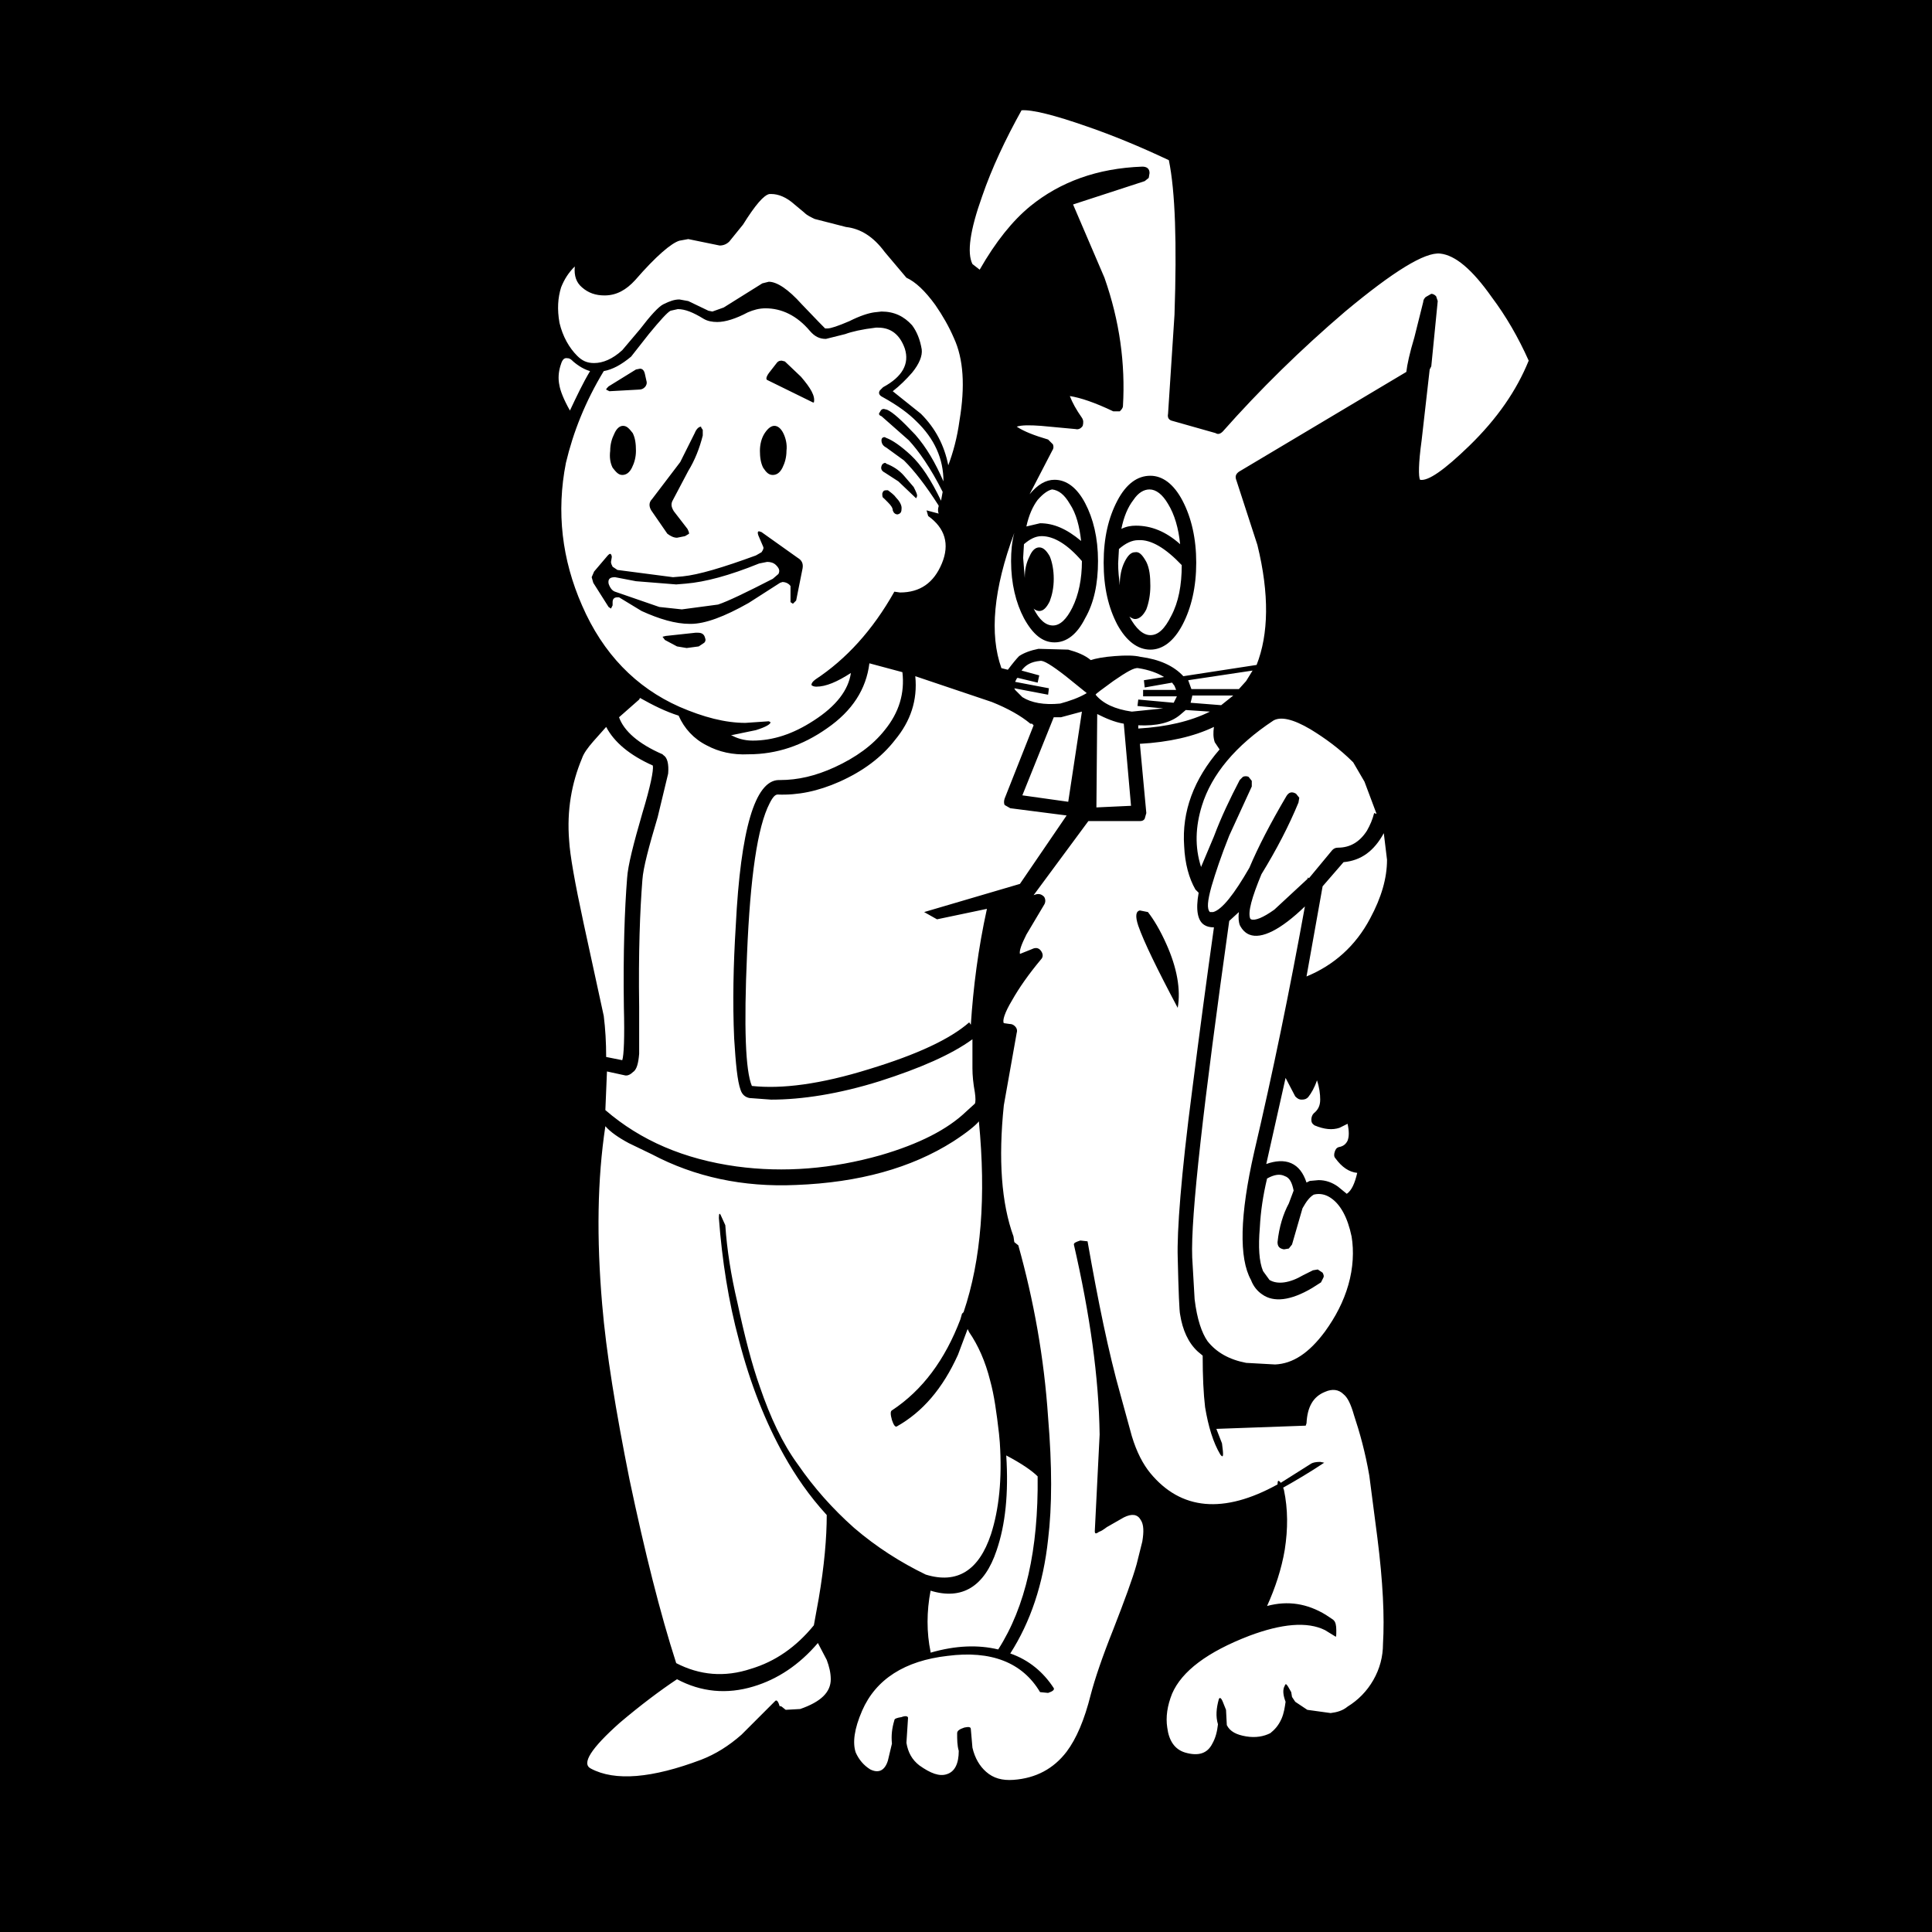 <?xml version="1.0" encoding="utf-8"?>
<!-- Generator: Adobe Illustrator 25.4.1, SVG Export Plug-In . SVG Version: 6.00 Build 0)  -->
<svg version="1.1" id="AnimalFriend_x2C_PerkClip_x5F_1e67f" image-rendering="auto"
	 xmlns="http://www.w3.org/2000/svg" xmlns:xlink="http://www.w3.org/1999/xlink" x="0px" y="0px" viewBox="0 0 240 240"
	 style="enable-background:new 0 0 240 240;" xml:space="preserve">
<style type="text/css">
	.st0{fill:#FFFFFF;}
</style>
<g>
	<rect width="240" height="240"/>
	<path class="st0" d="M103.2,208.6c0-0.8-0.2-1.6-0.5-2.4l-1.1-2.1c-2.3,2.7-5,4.5-8,5.4c-3.3,1-6.5,0.7-9.5-0.9
		c-2.1,1.4-4.5,3.2-7.1,5.4c-3.6,3.2-4.8,5.1-3.6,5.7c3,1.6,7.6,1.2,13.7-1.1c1.8-0.7,3.4-1.7,5-3.1l4.2-4.2
		c0.2-0.2,0.4,0.1,0.6,0.8c-0.1-0.2,0-0.2,0.2-0.1l0.5,0.4l1.8-0.1C102,211.4,103.2,210.2,103.2,208.6 M128.9,183.4
		c-0.7-0.7-2-1.6-3.9-2.6c0.3,4.7-0.1,8.6-1.2,11.8c-1.5,4.5-4.3,6.2-8.2,5c-0.5,2.6-0.5,5.2,0,7.6v0.1c3.1-0.9,5.9-1,8.4-0.4
		C127.4,199.6,129,192.5,128.9,183.4 M78.1,142c-1.3-0.7-2.3-1.4-2.9-2.1c-1,6.6-1.1,13.9-0.4,22.1c0.5,6,1.7,13.3,3.4,21.8
		c1.9,9,3.8,16.6,5.8,22.8c2.9,1.5,6,1.8,9.3,0.7c3-0.9,5.6-2.7,7.8-5.4l0.6-3.3c0.7-4.1,1-7.6,1-10.4c-2.2-2.4-3.9-4.9-5.3-7.4
		c-2.3-4.1-4.2-8.9-5.6-14.3c-1.3-4.8-2.1-9.9-2.5-15.2c0-0.6,0.1-0.7,0.3-0.2l0.5,1.1c0.2,3,0.7,6.2,1.5,9.6
		c0.9,4.2,1.8,7.7,2.8,10.5c1.3,3.8,2.8,7,4.7,9.6c2,2.9,4.3,5.5,7,7.9c2.8,2.4,5.8,4.3,8.9,5.8c3.9,1.2,6.6-0.5,8.1-5
		c1-3.1,1.4-6.9,1.1-11.4l-0.1-1.1c-0.3-2.6-0.6-4.8-1.1-6.6c-0.6-2.4-1.5-4.4-2.6-6l-0.2-0.4l-1.2,3.2c-1.9,4.2-4.4,7.1-7.6,8.9
		c-0.2,0.1-0.4-0.2-0.6-0.8c-0.2-0.7-0.2-1.1,0-1.2c3.8-2.5,6.6-6.3,8.5-11.3l0.2-0.7l0.2-0.2c2.2-6.5,2.8-14.4,1.9-23.7
		c-0.4,0.5-1.5,1.4-3.2,2.5c-5.2,3.3-11.7,5.1-19.5,5.4c-6.6,0.3-12.6-1-17.9-3.8L78.1,142 M73.7,92.1c-0.7,0.8-1.2,1.5-1.4,2.1
		c-1.3,3.1-1.9,6.5-1.6,10.2c0.1,1.8,0.7,5.2,1.8,10.3l2.5,11.5c0.2,1.6,0.3,3.3,0.3,5.1l2,0.4c0.2-0.6,0.3-2.8,0.2-6.6
		c-0.1-6.8,0.1-12.2,0.4-16c0.1-1.6,0.8-4.3,1.9-8.1c1-3.3,1.4-5.3,1.3-5.9c-2.9-1.3-4.8-2.9-5.8-4.8L73.7,92.1 M69.6,45.5
		c-0.2,0.7-0.3,1.5-0.1,2.4c0.1,0.6,0.5,1.7,1.3,3.1c0.8-1.7,1.6-3.4,2.5-4.9c-0.7-0.2-1.4-0.6-2.1-1.2c-0.2-0.2-0.4-0.4-0.7-0.4
		C70,44.4,69.8,44.8,69.6,45.5 M148.1,86.4v0.1l-0.2,0.8l3.8,0.3l1.5-1.2H148.1 M154.8,84.6l0.8-1.3l-8,1.2l0.4,1.1h5.9L154.8,84.6
		 M139.6,89.9c-1.2-0.2-2.3-0.7-3.3-1.2l-0.1,11.6l4.3-0.2L139.6,89.9 M141.4,90.1l0,0.4c3.5-0.2,6.5-0.9,8.9-2.1l-3-0.2l-0.7,0.6
		C145.4,89.8,143.7,90.2,141.4,90.1 M130.9,89.1l-3.9,9.7l5.7,0.8l1.7-11.2l-2.6,0.7L130.9,89.1 M135,86.1l-2.6-2.1
		c-1.8-1.4-2.8-2-3.2-1.9c-1.1,0.1-1.8,0.5-2.3,1.2l2.2,0.6l-0.2,0.9l-2.5-0.6l-0.1,0.1l-0.2,0.4l4.2,0.8l-0.1,0.8l-4.2-0.8l0.1,0.2
		l0.9,0.9c1.1,0.7,2.7,1,4.7,0.8C132.8,87.1,134,86.7,135,86.1 M138.3,84.6c-1.5,1.1-2.2,1.6-2.2,1.7c0.9,1.1,2.4,1.8,4.5,2.1
		l3.9-0.4l-3.2-0.3l0.1-0.8l4.4,0.4l0.4-0.8h-4.2v-0.8h4.1l-0.2-0.5l-0.3-0.4l-3.4,0.6l-0.1-0.9l2.5-0.4c-0.8-0.5-1.9-0.9-3.2-1.1
		C140.9,82.9,139.9,83.5,138.3,84.6 M128.9,62.1c-0.6,0.8-1.1,1.9-1.4,3.3l1.7-0.4c1.7,0,3.3,0.7,5.1,2.2c-0.2-1.8-0.6-3.4-1.4-4.6
		c-0.7-1.2-1.4-1.7-2.2-1.8C130.2,60.9,129.6,61.3,128.9,62.1 M129.4,66.6c-0.8,0-1.5,0.4-2.2,1l-0.1,1.7l0.2,2.5
		c0-1.1,0.2-1.9,0.6-2.7c0.3-0.7,0.7-1.1,1.2-1.1c0.5,0,0.9,0.4,1.3,1.1c0.3,0.7,0.5,1.7,0.5,2.8s-0.2,2-0.5,2.8
		c-0.4,0.8-0.8,1.2-1.3,1.2c-0.2,0-0.5-0.1-0.7-0.3c0.7,1.4,1.5,2.1,2.4,2.1c0.9,0,1.7-0.8,2.4-2.2c0.8-1.6,1.2-3.6,1.2-5.8
		C132.6,67.6,130.9,66.6,129.4,66.6 M111.2,91.9c-1.7,2.2-4,3.9-6.9,5.2c-2.7,1.2-5.2,1.7-7.7,1.6c-0.3,0-0.6,0.3-1,1.1
		c-1.5,2.9-2.4,9.1-2.8,18.7c-0.4,9.1-0.2,14.5,0.6,16.4c3.7,0.4,8.5-0.2,14.6-2.1c5.9-1.8,10-3.7,12.4-5.8l0.2,0.3
		c0.3-4.6,0.9-9.4,2-14.4l-6.2,1.3l-1.6-0.9l11.9-3.5l5.8-8.5l-7-0.9l-0.7-0.4c-0.1-0.2-0.1-0.5,0-0.8l3.6-9.1l-0.2-0.2h-0.2
		c-1.2-1-2.8-1.9-4.8-2.7l-9.5-3.2C114,87,113.1,89.6,111.2,91.9 M87.8,92.6c-1.6-0.8-2.8-2.1-3.5-3.7c-1.6-0.5-3.2-1.3-4.8-2.2
		l-0.1,0.2l-2.5,2.2c0.6,1.7,2.4,3.3,5.4,4.6l0.1,0.1c0.5,0.3,0.7,1.1,0.6,2.3l-1.3,5.4c-1.1,3.7-1.8,6.3-1.9,7.8
		c-0.3,3.8-0.5,9-0.4,15.8v5.8c-0.1,1.2-0.3,2-0.8,2.3c-0.2,0.2-0.5,0.4-0.8,0.4h-0.1l-2.3-0.5l-0.2,4.8c4.4,3.8,9.8,6.1,16.3,7
		c5.9,0.8,11.9,0.3,17.9-1.4c4.8-1.4,8.3-3.2,10.6-5.4l1.1-1c0.1-0.2,0.1-0.7,0-1.4c-0.2-1.1-0.3-2.1-0.3-3v-3.6
		c-2.6,1.9-6.5,3.6-11.5,5.2c-5.1,1.6-9.7,2.3-13.5,2.3l-2.7-0.2c-0.5-0.1-0.9-0.4-1.1-1c-0.4-1.1-0.6-3.2-0.8-6.4
		c-0.2-4.5-0.1-9.2,0.2-14C92,103,93.8,97,96.7,96.9h0.2c2.2,0,4.4-0.5,6.8-1.6c2.6-1.2,4.7-2.7,6.2-4.6c1.8-2.2,2.5-4.6,2.2-7.2
		l-4.1-1.1c-0.4,3.2-2.1,5.9-5.3,8.1c-3,2.1-6.2,3.2-9.7,3.2C91,93.8,89.3,93.4,87.8,92.6 M84.2,38.4l-0.9,0.2
		c-0.4,0.2-1.3,1.2-2.7,2.9l-2.2,2.8c-1.2,1-2.3,1.6-3.4,1.8c-2.3,3.8-3.8,7.6-4.7,11.4c-1.2,6.1-0.5,12,2,17.7
		c2.6,6,6.7,10.2,12.1,12.6c3,1.3,5.7,2,8.2,2l2.9-0.2l0.2,0.1c0.1,0.2-0.5,0.6-1.8,1l-2.9,0.6h-0.2c0.7,0.4,1.6,0.7,2.7,0.7
		c2.5,0,5-0.8,7.6-2.5c2.8-1.8,4.3-3.8,4.6-5.9c-1.7,1.1-3.1,1.7-4.3,1.7c-0.3,0-0.5-0.1-0.6-0.2c0-0.2,0.1-0.4,0.5-0.7
		c3.8-2.5,7.1-6.1,9.8-10.9l0.7,0.1c2.5,0,4.2-1.2,5.2-3.6c1-2.4,0.4-4.4-1.7-5.9l-0.2-0.7l1.5,0.4c-0.1-0.3-0.1-0.6,0-0.9v-0.1
		c-1.6-2.5-3-4.3-4.3-5.6l-2.2-1.6c-0.4-0.2-0.6-0.5-0.6-0.9c0-0.3,0.2-0.4,0.4-0.4l0.2,0.1c0.8,0.3,1.8,1,3,2.1
		c1.4,1.3,2.6,3.2,3.8,5.7l0.2-1.1c-1.5-3-3-5.1-4.2-6.4l-3.4-3c-0.3-0.1-0.4-0.3-0.2-0.5c0.1-0.2,0.2-0.4,0.5-0.4l0.4,0.1
		c0.7,0.3,1.8,1.3,3.5,3.1c1.4,1.6,2.5,3.5,3.5,5.8c0-2.8-1.1-5.3-3.4-7.5c-0.9-0.9-2.2-1.9-4.2-3c-0.4-0.2-0.5-0.5-0.3-0.8l0.4-0.4
		c2.4-1.3,3.3-2.9,2.7-4.8c-0.6-1.7-1.7-2.6-3.3-2.6h-0.3c-1.7,0.2-3,0.5-3.8,0.8l-2.4,0.6c-0.8,0-1.4-0.3-2-1
		c-1.6-1.9-3.5-2.8-5.5-2.8c-0.8,0-1.5,0.2-2.2,0.5c-1.5,0.8-2.8,1.2-3.8,1.2c-0.6,0-1.2-0.1-1.7-0.4C86.1,38.8,85.1,38.4,84.2,38.4
		 M95.7,46.1l0.7-0.9c0.2-0.3,0.4-0.4,0.7-0.4l0.4,0.1l2,1.9c1.2,1.4,1.8,2.4,1.6,3.2h-0.1l-5.7-2.8C95.1,47.1,95.2,46.7,95.7,46.1
		 M113.5,60.5c0.3,0.6,0.5,1,0.4,1.2l-0.1,0.2l-2.2-2.1l-1.7-1.1c-0.4-0.2-0.5-0.5-0.4-0.8c0.1-0.3,0.3-0.4,0.5-0.4l0.1,0.1
		c0.8,0.3,1.6,0.8,2.2,1.5L113.5,60.5 M109.8,61.9c-0.2-0.1-0.2-0.3-0.2-0.6c0.1-0.3,0.2-0.4,0.5-0.4l0.2,0c0.4,0.3,0.8,0.6,1,0.9
		c0.4,0.4,0.7,0.9,0.7,1.3c0,0.5-0.1,0.7-0.5,0.8c-0.3,0-0.5-0.2-0.6-0.5c0-0.3-0.2-0.6-0.6-1L109.8,61.9 M96.2,52.9
		c0.4,0,0.8,0.3,1.1,0.9c0.3,0.6,0.5,1.4,0.4,2.2c0,0.8-0.2,1.5-0.5,2.1c-0.3,0.6-0.7,0.9-1.2,0.9c-0.5,0-0.8-0.3-1.2-0.9
		c-0.3-0.6-0.4-1.3-0.4-2.1c0-0.8,0.2-1.6,0.6-2.2C95.4,53.2,95.8,52.9,96.2,52.9L96.2,52.9 M84.5,57.4l1.8-3.6
		c0.2-0.5,0.5-0.8,0.8-0.8v0.1l0.2,0.3l0,0.7c-0.4,1.6-1,3.1-1.8,4.4l-1.9,3.6c-0.3,0.5-0.2,0.9,0.1,1.4l1.7,2.2
		c0.1,0.2,0.2,0.4,0.2,0.6l-0.5,0.3l-1,0.2c-0.4,0-0.8-0.2-1.2-0.5l-2-2.9c-0.3-0.5-0.3-1,0.1-1.4L84.5,57.4 M83.6,71.7l1.2-0.1
		c2-0.2,5-1.1,9.1-2.6l0.7-0.4c0.2-0.3,0.3-0.5,0.2-0.7l-0.6-1.4c-0.1-0.3-0.1-0.5,0.1-0.5l0.3,0.1l4.5,3.2c0.5,0.3,0.7,0.7,0.6,1.3
		l-0.8,4L98.5,75l-0.3-0.2v-2c-0.2-0.3-0.6-0.5-1-0.5l-0.3,0.1l-3.9,2.5c-3,1.7-5.4,2.6-7.2,2.6h-0.1c-1.8,0-3.8-0.6-6-1.6l-2.8-1.7
		l-0.2,0c-0.4,0-0.6,0.2-0.6,0.6v0.4l-0.2,0.4l-0.3-0.2l-1.9-3l-0.2-0.7l0.3-0.7l1.7-2c0.1-0.1,0.2-0.2,0.3-0.2
		c0.1,0,0.2,0.2,0.2,0.4l-0.1,0.6c0,0.2,0.1,0.4,0.2,0.6l0.6,0.4L83.6,71.7 M86.7,78.6c0.5,0,0.8,0.2,0.9,0.7c0.1,0.2,0,0.5-0.2,0.6
		l-0.6,0.4l-1.5,0.2l-1.2-0.2l-1.5-0.8l-0.3-0.4l0.4-0.1l3.7-0.4L86.7,78.6 M75.3,48.4c0-0.1,0.1-0.2,0.3-0.4l3.4-2.1l0.5-0.1
		c0.3,0,0.5,0.2,0.6,0.6l0.2,0.9c0.1,0.3,0,0.6-0.2,0.8c-0.2,0.2-0.4,0.3-0.8,0.3l-3.6,0.2L75.3,48.4 M77.4,52.9
		c0.5,0,0.8,0.4,1.2,0.9c0.3,0.6,0.4,1.3,0.4,2.2c0,0.8-0.2,1.5-0.5,2.1c-0.3,0.6-0.7,0.9-1.2,0.9h0c-0.5,0-0.8-0.4-1.2-0.9
		c-0.3-0.6-0.4-1.3-0.3-2.1c0-0.8,0.2-1.5,0.5-2.1C76.6,53.2,77,52.9,77.4,52.9 M85.2,72.5l-1.2,0.1l-5-0.4l-2.6-0.5
		c-0.6,0-0.9,0.2-0.8,0.8c0.2,0.6,0.5,0.9,0.8,1l5.5,1.9l2.8,0.3l4.5-0.6c1.2-0.4,3.5-1.5,6.8-3.2l0.7-0.6c0.2-0.4,0.1-0.7-0.3-1.1
		c-0.3-0.3-0.7-0.4-1.1-0.4l-1,0.2C90.6,71.5,87.6,72.3,85.2,72.5 M95.8,24.1h-0.2c-0.7,0.1-1.8,1.4-3.3,3.8L90.6,30
		c-0.3,0.3-0.7,0.5-1.2,0.5l-3.9-0.8l-1.1,0.2c-1,0.3-2.9,1.9-5.5,4.9c-1.1,1.2-2.3,1.9-3.8,1.9c-1.1,0-2-0.3-2.8-1
		c-0.7-0.6-1-1.4-0.9-2.6c-0.8,0.8-1.3,1.6-1.7,2.6c-0.4,1.3-0.5,2.7-0.2,4.4c0.4,1.7,1.2,3.1,2.2,4.1c0.6,0.6,1.2,0.9,2.1,0.9
		c1.1,0,2.3-0.5,3.5-1.6l2.2-2.6c1.3-1.7,2.3-2.8,2.9-3.1c0.8-0.4,1.4-0.6,2-0.6l1.1,0.2l2.5,1.2l0.5,0.1l1.4-0.5l4.8-3l0.8-0.2
		c1,0,2.4,0.9,4.1,2.8c1.8,1.9,2.8,2.9,2.9,3h0.3c0.4,0,1.3-0.3,2.7-0.9c1.4-0.7,2.4-1,3.1-1.1l0.9-0.1c1.6,0,2.8,0.6,3.8,1.7
		c0.6,0.8,1,1.8,1.2,3c0.1,0.8-0.3,1.8-1.2,2.9c-0.7,0.8-1.5,1.6-2.4,2.3l3.5,2.8c1.8,1.8,2.9,3.9,3.4,6.4c0.6-1.6,1.1-3.4,1.4-5.6
		c0.7-4.2,0.5-7.6-0.7-10.2c-0.6-1.4-1.4-2.8-2.3-4.1c-1.3-1.8-2.5-2.9-3.6-3.4l-2.7-3.2c-1.4-1.9-3-2.9-4.8-3.1l-3.9-1
		c-0.4-0.2-0.9-0.4-1.3-0.8l-1.2-1C97.7,24.5,96.7,24.1,95.8,24.1 M166.9,173.2c-0.6-0.6-1.4-0.7-2.3-0.3c-1.5,0.6-2.2,1.9-2.3,3.9
		l-0.1,0.3l-11.1,0.4l0.7,1.8c0.2,1.5,0.2,1.9-0.2,1.4c-0.9-1.5-1.5-3.5-1.9-5.9c-0.2-1.7-0.3-3.8-0.3-6.4l-0.6-0.5
		c-1.2-1.1-1.9-2.7-2.2-4.6c-0.1-0.4-0.2-2.8-0.3-7.1c-0.1-3.2,0.4-10.1,1.8-20.8c0.9-7.1,1.8-13.8,2.7-20.2c-0.5,0-0.9-0.1-1.2-0.3
		c-0.8-0.5-1.1-1.8-0.7-4l-0.4-0.4c-0.8-1.4-1.3-3.2-1.4-5.4c-0.3-4.3,1.2-8.3,4.4-12l-0.6-0.9c-0.2-0.6-0.2-1.2-0.1-1.9
		c-2.5,1.2-5.6,1.9-9.2,2.1l0.8,8.6l-0.2,0.7c-0.1,0.2-0.3,0.3-0.6,0.3l-6.4,0l-6.8,9.2l0.3-0.1c0.4-0.1,0.7,0,1,0.3
		c0.2,0.3,0.2,0.7,0,1l-2.2,3.7c-0.6,1.2-0.9,2-0.8,2.4l1.5-0.6c0.4-0.2,0.8-0.2,1.1,0.2c0.3,0.4,0.3,0.8,0,1.1
		c-1.5,1.8-2.7,3.5-3.6,5.1c-0.9,1.5-1.2,2.5-1,2.8l0.7,0.1c0.3,0,0.5,0.1,0.7,0.3c0.2,0.2,0.3,0.5,0.2,0.8l-1.6,9
		c-0.7,6.7-0.3,12.2,1.2,16.3l0.1,0.7l0.5,0.4c1.9,6.8,3.2,13.9,3.7,21.4c0.5,6,0.5,11,0,15.1c-0.6,5.6-2.2,10.3-4.7,14.2
		c2.3,0.8,4.1,2.3,5.4,4.3c0.1,0.2-0.1,0.4-0.7,0.6l-1-0.1c-2.2-3.7-6.1-5.2-11.5-4.5c-5.3,0.6-8.9,2.9-10.6,6.8
		c-1,2.3-1.2,4-0.8,5.2c0.4,0.9,1,1.6,1.8,2.1c1,0.5,1.8,0.2,2.2-1.1l0.5-2.1c-0.1-1,0-1.9,0.3-2.9c0-0.2,0.3-0.3,0.9-0.4
		c0.5-0.2,0.8-0.1,0.8,0.1l-0.2,3.1c0.2,1.2,0.7,2.1,1.6,2.8c1.4,1,2.5,1.4,3.4,1.1c1-0.3,1.5-1.3,1.5-2.9c-0.2-0.7-0.2-1.4-0.2-2.2
		c0-0.3,0.3-0.5,0.9-0.7c0.5-0.1,0.8-0.1,0.8,0.2l0.2,2.3c0.3,1.3,0.9,2.3,1.7,3c0.9,0.8,2,1.1,3.4,1c2.8-0.2,5-1.4,6.6-3.5
		c1.2-1.6,2.2-3.9,3-7.1c0.5-1.9,1.4-4.6,2.8-8.1c1.4-3.6,2.4-6.3,2.9-8.1l0.7-2.8c0.2-1.2,0.2-2.1-0.2-2.7
		c-0.4-0.7-1.1-0.8-2.1-0.3l-2.1,1.2c-0.4,0.3-0.7,0.5-1,0.6c-0.4,0.3-0.5,0.2-0.5-0.1l0.6-12c-0.1-7.1-1.2-14.9-3.2-23.6
		c0-0.2,0.2-0.3,0.8-0.5l0.9,0.1c1.3,7.4,2.6,13.8,4.1,19.1l1.4,5.1c0.6,2,1.4,3.5,2.3,4.6c3.8,4.6,9.1,5.1,15.8,1.4
		c0-0.5,0.1-0.6,0.4-0.2l3.8-2.4c0.2-0.1,0.5-0.2,1.1-0.2l0.5,0.1c-1.8,1.2-3.5,2.2-5.1,3.1l0.1,0.3c0.5,2.4,0.5,4.8,0.1,7.4
		c-0.4,2.4-1.2,4.8-2.2,7c2.6-0.7,5-0.3,7.3,1.1l0.9,0.6l0.1,0.1c0.2,0.2,0.3,0.6,0.3,1.2c0,0.6,0,0.9-0.1,0.8l-1.3-0.8
		c-2.2-1.1-5.4-0.8-9.4,0.7c-5.2,2-8.4,4.4-9.6,7.2c-0.6,1.5-0.8,2.9-0.6,4.2c0.2,1.6,0.9,2.7,2.2,3.1c1.7,0.5,2.8,0.1,3.4-1.1
		c0.4-0.7,0.6-1.5,0.7-2.4c-0.3-1-0.2-2,0.1-3.1c0.1-0.3,0.3-0.2,0.5,0.3l0.4,1l0.1,1.9c0.4,0.8,1.2,1.2,2.4,1.4
		c1.2,0.2,2.2,0,3-0.4c0.5-0.4,1-0.9,1.4-1.8c0.3-0.7,0.4-1.4,0.5-2.1c-0.3-0.8-0.4-1.5-0.1-2c0.1-0.3,0.2-0.2,0.4,0.1l0.4,0.7
		l0.1,0.6l0.4,0.6l1.5,1l2.9,0.4c0.8-0.1,1.5-0.3,2.1-0.8c1.3-0.8,2.4-1.9,3.2-3.3c0.8-1.4,1.2-2.9,1.2-4.5c0.2-3.3,0-7.7-0.7-13.2
		l-1-7.7c-0.5-2.9-1.2-5.4-1.9-7.5C167.8,174.4,167.4,173.6,166.9,173.2 M142.6,113.3c0.7,0.9,1.5,2.2,2.3,4
		c1.3,2.9,1.8,5.6,1.4,7.9c-2.6-4.9-4.2-8.2-4.9-10.2c-0.4-1.2-0.3-1.8,0.2-1.9L142.6,113.3 M167.9,153.6c-0.5-2.4-1.4-4-2.6-4.8
		c-0.6-0.4-1.3-0.6-2.1-0.4c-0.5,0.3-0.9,0.8-1.4,1.7l-1.3,4.5l-0.4,0.5l-0.6,0.1c-0.6-0.1-0.8-0.4-0.8-0.9c0.2-1.9,0.7-3.5,1.4-4.8
		l0.6-1.6c-0.2-1-0.5-1.6-1.1-1.8c-0.6-0.3-1.3-0.2-2.2,0.3c-0.5,2.1-0.8,4.1-0.9,6.1c-0.2,2.4-0.1,4.2,0.4,5.4l0.8,1.1
		c1,0.6,2.5,0.4,4.2-0.6l1.2-0.6l0.6-0.1l0.6,0.4c0.1,0.2,0.2,0.4,0.1,0.6l-0.3,0.6l-1.1,0.7c-2.7,1.6-4.8,1.8-6.2,0.8
		c-0.6-0.4-1.1-1-1.4-1.8c-1.5-2.7-1.4-8,0.4-15.9c2.3-9.8,4.4-20,6.3-30.5c-3,2.9-5.4,4.1-6.9,3.5c-0.5-0.2-0.9-0.6-1.2-1.2
		c-0.1-0.3-0.2-0.8-0.1-1.6l-1.2,1.1c-3.2,22.8-4.8,36.7-4.6,41.8l0.3,5.2c0.3,2.5,0.9,4.2,1.6,5.2c1.1,1.4,2.7,2.3,4.8,2.7l3.6,0.2
		c2.2-0.1,4.2-1.4,6.2-4.1c1.3-1.8,2.3-3.7,2.9-5.8S168.2,155.4,167.9,153.6 M167.4,141.7c0.2-0.5,0.2-1.2,0-2.1l-1,0.5
		c-0.9,0.3-1.9,0.2-3.1-0.3c-0.3-0.2-0.4-0.4-0.4-0.7c0-0.3,0.1-0.6,0.3-0.8c0.5-0.4,0.8-0.9,0.8-1.7c0-0.7-0.1-1.5-0.4-2.4
		c-0.3,0.9-0.7,1.6-1.1,2.1c-0.2,0.2-0.4,0.3-0.8,0.3c-0.3,0-0.5-0.1-0.8-0.4l-1.2-2.3l-2.4,10.7c1.1-0.4,2.2-0.5,3.1-0.1
		s1.5,1.2,1.9,2.4l0.2-0.1l0.2-0.1l1.1-0.1c0.9,0,1.7,0.3,2.4,0.8l1.1,0.9c0.6-0.4,1-1.3,1.3-2.6c-1-0.1-1.9-0.7-2.7-1.8
		c-0.2-0.2-0.2-0.5-0.1-0.8c0.1-0.3,0.2-0.5,0.5-0.6C166.9,142.4,167.2,142.1,167.4,141.7 M166.9,107.1l-2.6,3l-2,11.2
		c3.4-1.4,6.1-3.8,7.9-7.2c1.4-2.6,2.1-5,2.1-7.3l-0.4-3.3C170.7,105.7,169.1,106.9,166.9,107.1 M168.1,94.7c-1.7-1.7-3.5-3-5.3-4.1
		c-2.2-1.3-3.7-1.6-4.6-1.1c-4.7,3.1-7.7,6.7-8.9,10.6c-0.8,2.6-0.9,5.1-0.1,7.6l1.6-3.8c0.9-2.4,2-4.7,3.2-7l0.4-0.4
		c0.2-0.1,0.5-0.1,0.7,0l0.4,0.5v0.7l-2.8,6.1c-1,2.5-1.7,4.6-2.2,6.3c-0.5,1.8-0.6,2.8-0.2,3.2h0.4c1.1-0.3,2.6-2.2,4.5-5.5
		c1.1-2.6,2.6-5.5,4.6-8.9c0.3-0.5,0.7-0.6,1.2-0.3l0.4,0.5l-0.1,0.6c-1.2,2.9-2.7,5.8-4.6,8.9c-1.2,2.9-1.7,4.7-1.4,5.5l0.1,0.1
		c0.5,0.2,1.5-0.2,2.9-1.2l4.1-3.8l0.1-0.2l0.1,0.1l2.9-3.5c0.2-0.2,0.4-0.3,0.7-0.3c1.5,0,2.7-0.7,3.6-2.1c0.4-0.7,0.7-1.4,0.9-2.2
		l0.3,0.1l-1.5-4L168.1,94.7 M177.8,36.5c0.2,0,0.4,0.1,0.6,0.3l0.2,0.6l-0.8,8.1l-0.2,0.4l-1,8.8c-0.4,2.9-0.4,4.5-0.2,4.9
		c1,0.2,3-1.2,6.1-4.2c3.5-3.4,5.9-6.9,7.4-10.6c-1.3-2.9-2.8-5.5-4.6-7.9c-2.4-3.4-4.5-5.2-6.4-5.4c-1.9-0.2-5.8,2.2-11.8,7.2
		c-5.5,4.7-10.6,9.7-15.2,14.9c-0.3,0.3-0.6,0.4-0.9,0.2l-5.3-1.5c-0.5-0.1-0.7-0.4-0.6-0.9l0.8-12.3c0.3-8.9,0.1-15.3-0.7-19.2
		c-3.6-1.7-7-3.1-10.2-4.2c-4-1.4-6.8-2.1-8.1-2c-2,3.6-3.7,7.2-4.9,10.7c-1.5,4.2-1.9,7-1.2,8.4l0.9,0.7c2-3.5,4.1-6.1,6.3-7.9
		c3.7-3,8.3-4.7,13.9-4.9c0.5,0,0.9,0.2,0.9,0.8l-0.1,0.6l-0.5,0.4l-8.9,2.9l3.9,9.1c1.9,5.4,2.6,10.7,2.3,15.9
		c0,0.3-0.2,0.5-0.4,0.7l-0.8,0c-2.3-1.1-4.1-1.7-5.4-1.9c0.3,0.8,0.8,1.7,1.5,2.7c0.2,0.3,0.2,0.6,0.1,1c-0.2,0.3-0.5,0.5-0.9,0.4
		l-4.3-0.4c-1.4-0.1-2.4-0.1-3,0.1c0.9,0.6,2.2,1.1,3.9,1.6l0.6,0.6c0.1,0.3,0.1,0.5-0.1,0.8l-2.8,5.4c1-1.2,2-1.8,3.1-1.8
		c1.5,0,2.8,1,3.8,2.9c1,1.9,1.6,4.3,1.6,7.2c0,2.8-0.5,5.2-1.6,7.1c-1,2-2.3,3-3.8,3c-1.5,0-2.7-1-3.8-3c-1-1.9-1.6-4.3-1.6-7.1
		c0-1.2,0.1-2.4,0.4-3.5c-2.6,7-3.1,12.6-1.6,16.8l0.8,0.2c0.6-0.8,1.1-1.4,1.4-1.7c0.6-0.4,1.4-0.7,2.4-0.9l3.7,0.1
		c1.1,0.3,2.1,0.7,2.8,1.3c0.6-0.2,1.6-0.4,3-0.5c1.3-0.1,2.4-0.1,3.2,0.1c2.3,0.3,4.1,1.1,5.3,2.4l9.1-1.4
		c1.5-3.8,1.6-8.8,0.1-14.9l-2.6-8c-0.2-0.5-0.1-0.8,0.3-1.1l20.8-12.4c0.1-0.9,0.4-2.3,1-4.3l1.1-4.4c0-0.2,0.1-0.4,0.3-0.6
		L177.8,36.5 M146.9,62.2c1.1,2.1,1.7,4.7,1.7,7.7s-0.6,5.6-1.7,7.7c-1.1,2.1-2.5,3.1-4,3.1c-1.6,0-3-1.1-4.1-3.1
		c-1.1-2.1-1.7-4.6-1.7-7.7s0.6-5.6,1.7-7.7c1.1-2.1,2.5-3.1,4.1-3.1C144.4,59.1,145.8,60.1,146.9,62.2 M142.4,69.8
		c0.4,0.8,0.5,1.8,0.5,3c0,1.1-0.2,2.1-0.5,2.9c-0.4,0.8-0.9,1.2-1.4,1.2c-0.2,0-0.4-0.1-0.7-0.3c0.8,1.5,1.7,2.3,2.6,2.3
		c1,0,1.8-0.8,2.6-2.4c0.9-1.7,1.3-3.8,1.3-6.3c-2-2.1-3.8-3.2-5.4-3.1c-0.8,0-1.6,0.4-2.4,1.1l-0.1,1.8c0,0.9,0.1,1.8,0.2,2.7
		c0-1.1,0.2-2.1,0.6-2.9c0.4-0.8,0.8-1.2,1.3-1.2C141.5,68.5,141.9,68.9,142.4,69.8 M146.6,67.6c-0.2-2-0.7-3.7-1.5-5
		c-0.7-1.2-1.5-1.8-2.3-1.8c-0.7,0-1.4,0.4-2,1.3c-0.7,0.9-1.2,2.1-1.5,3.6c0.6-0.3,1.2-0.4,1.8-0.4C143,65.3,144.8,66,146.6,67.6z"
		/>
</g>
</svg>
